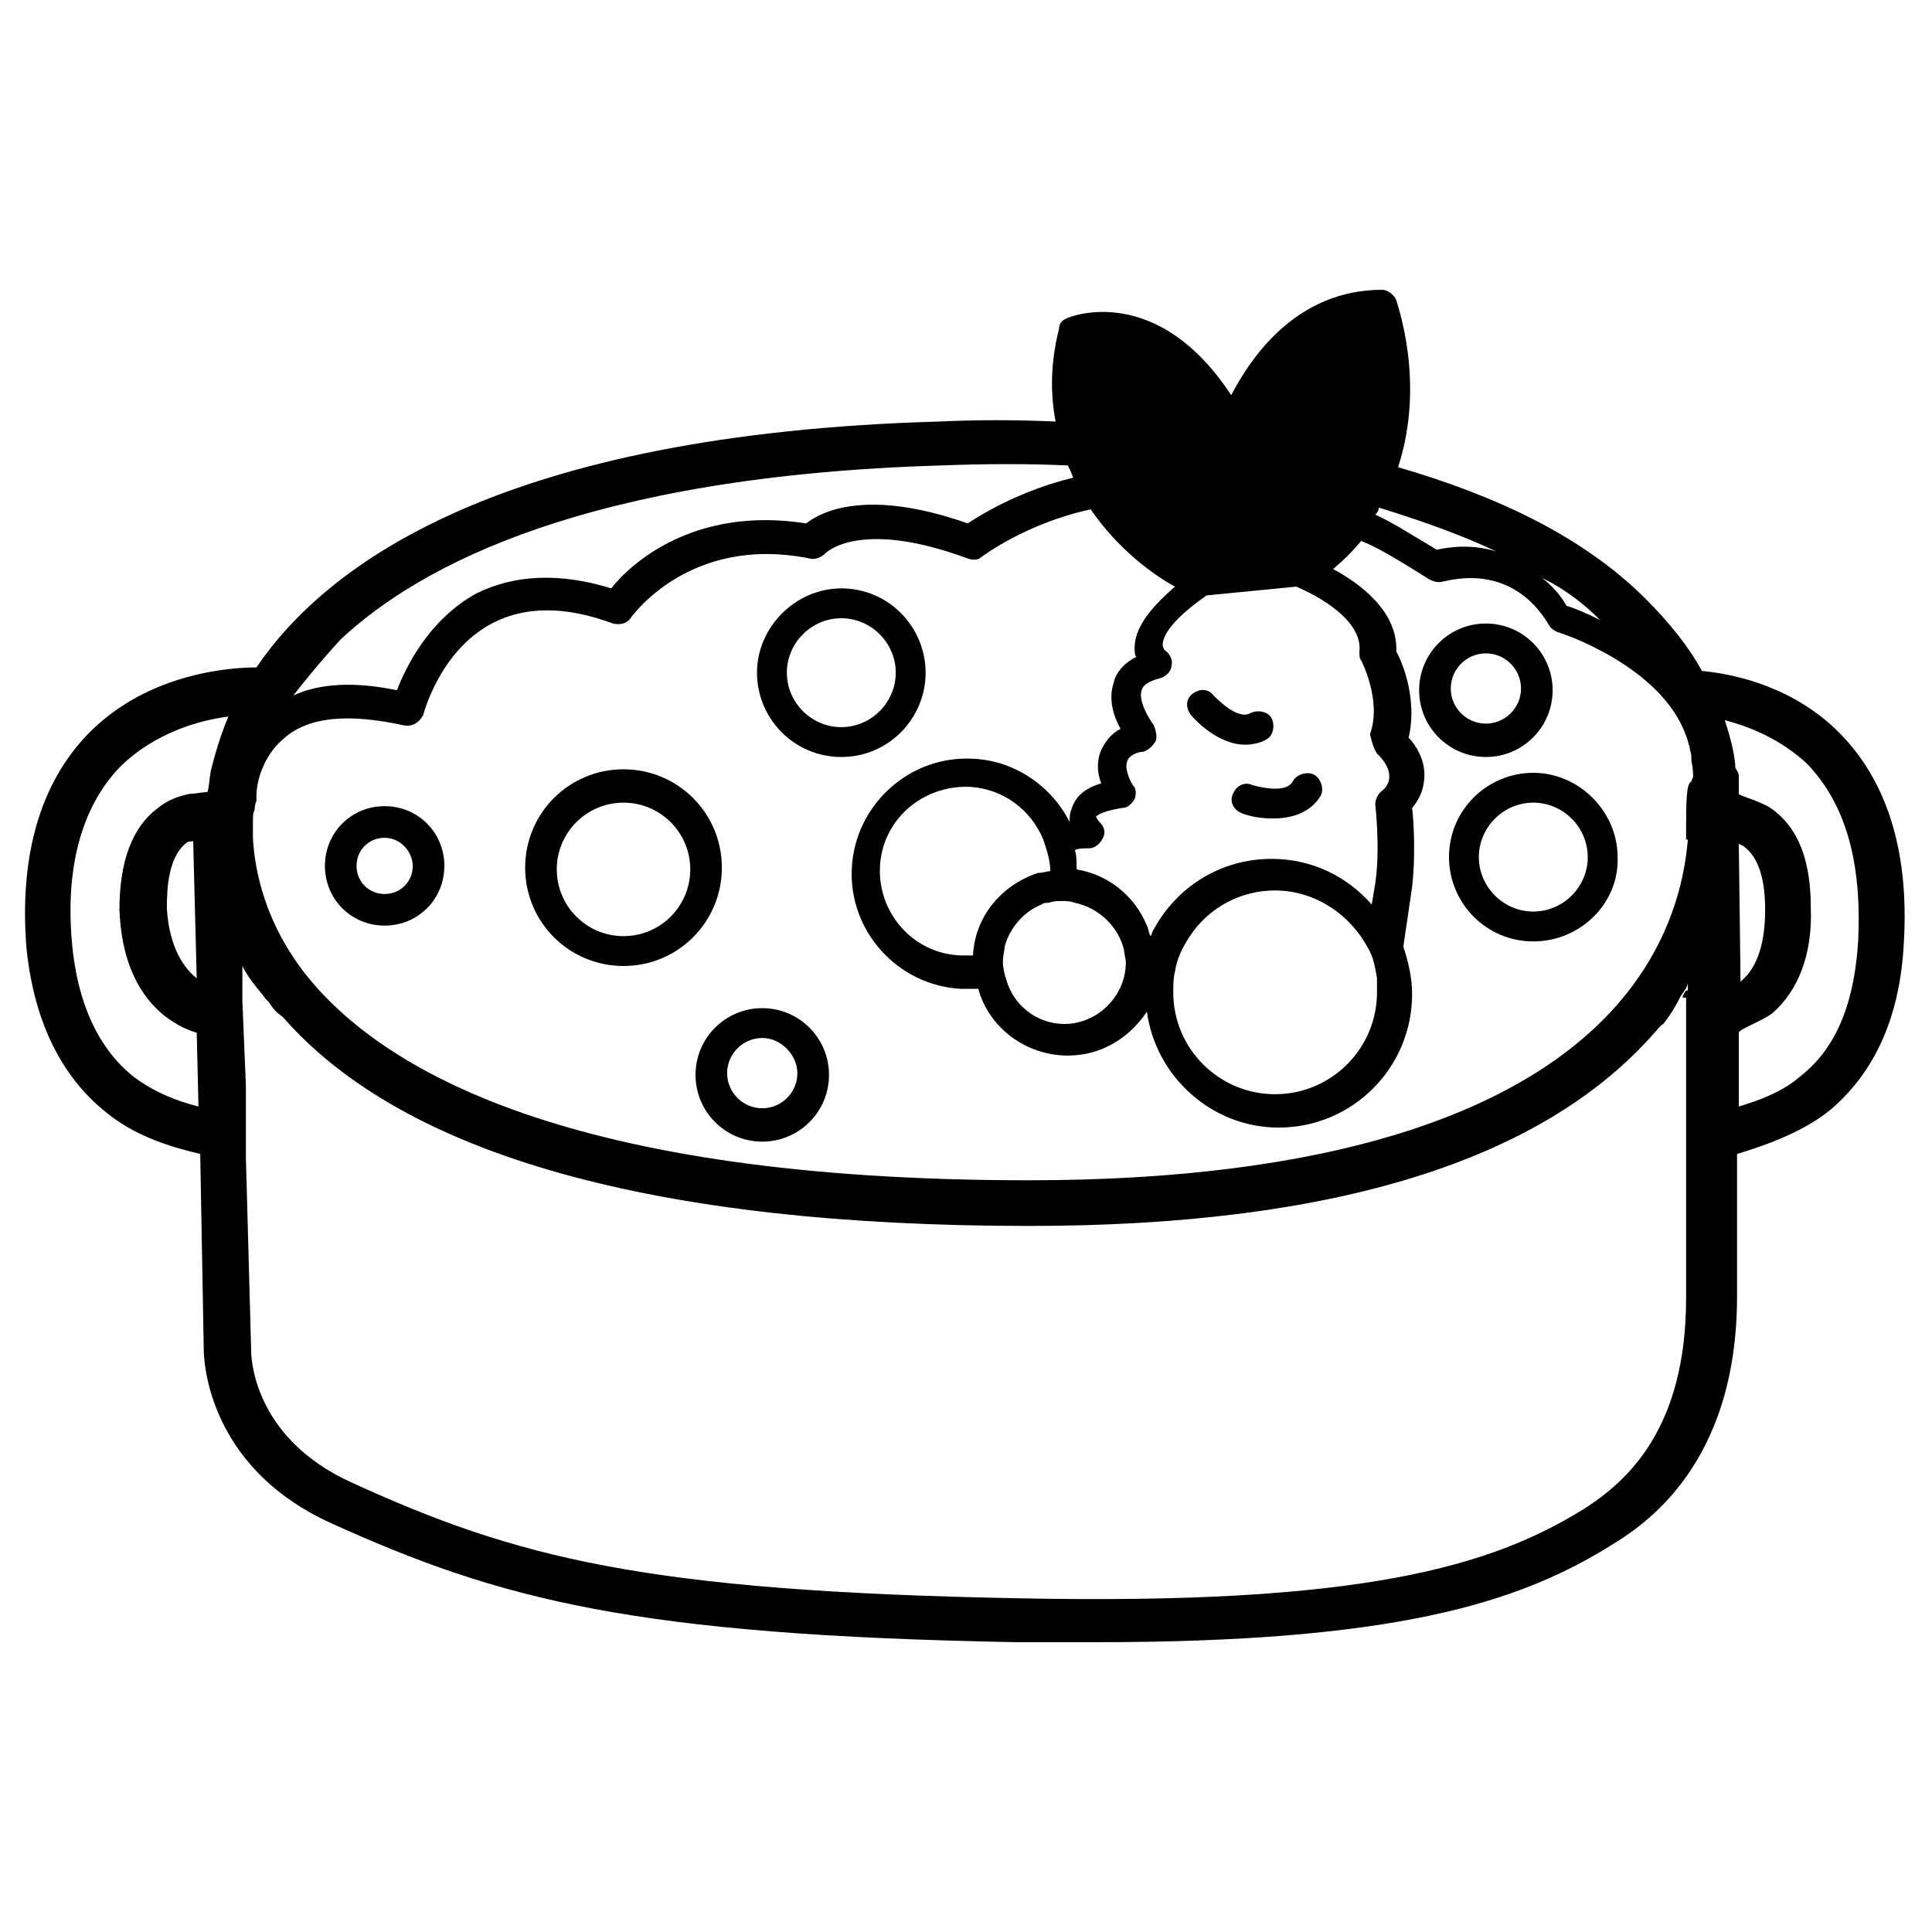 <?xml version="1.0" encoding="utf-8"?>
<!-- Generator: Adobe Illustrator 19.1.0, SVG Export Plug-In . SVG Version: 6.00 Build 0)  -->
<svg version="1.1" xmlns="http://www.w3.org/2000/svg" xmlns:xlink="http://www.w3.org/1999/xlink" x="0px" y="0px"
	 viewBox="0 0 110 110" style="enable-background:new 0 0 110 110;" xml:space="preserve">
<style type="text/css">
	.st0{fill:none;}
</style>
<g id="レイヤー_1">
	<g>
		<g>
			<path d="M87.3,53.6c-2.7,0-4.8-2.2-4.8-4.8c0-2.7,2.2-4.8,4.8-4.8s4.8,2.2,4.8,4.8C92.2,51.4,90,53.6,87.3,53.6z M87.3,45.7
				c-1.7,0-3.1,1.4-3.1,3.1c0,1.7,1.4,3.1,3.1,3.1s3.1-1.4,3.1-3.1C90.4,47.1,89,45.7,87.3,45.7z"/>
		</g>
		<g>
			<path d="M47.9,43.1c-2.7,0-4.8-2.2-4.8-4.8s2.2-4.8,4.8-4.8c2.7,0,4.8,2.2,4.8,4.8S50.6,43.1,47.9,43.1z M47.9,35.2
				c-1.7,0-3.1,1.4-3.1,3.1s1.4,3.1,3.1,3.1c1.7,0,3.1-1.4,3.1-3.1S49.6,35.2,47.9,35.2z"/>
		</g>
		<g>
			<path d="M43.4,65c-2.1,0-3.8-1.7-3.8-3.8c0-2.1,1.7-3.8,3.8-3.8c2.1,0,3.8,1.7,3.8,3.8C47.2,63.3,45.5,65,43.4,65z M43.4,59.1
				c-1.1,0-2,0.9-2,2c0,1.1,0.9,2,2,2c1.1,0,2-0.9,2-2C45.4,60.1,44.5,59.1,43.4,59.1z"/>
		</g>
		<g>
			<path d="M21.9,52.7c-1.9,0-3.4-1.5-3.4-3.4c0-1.9,1.5-3.4,3.4-3.4s3.4,1.5,3.4,3.4C25.3,51.2,23.8,52.7,21.9,52.7z M21.9,47.7
				c-0.9,0-1.6,0.7-1.6,1.6c0,0.9,0.7,1.6,1.6,1.6c0.9,0,1.6-0.7,1.6-1.6C23.5,48.5,22.8,47.7,21.9,47.7z"/>
		</g>
		<g>
			<path d="M84.6,43.1c-2.1,0-3.8-1.7-3.8-3.8c0-2.1,1.7-3.8,3.8-3.8c2.1,0,3.8,1.7,3.8,3.8C88.4,41.4,86.7,43.1,84.6,43.1z
				 M84.6,37.2c-1.1,0-2,0.9-2,2c0,1.1,0.9,2,2,2c1.1,0,2-0.9,2-2C86.6,38.1,85.7,37.2,84.6,37.2z"/>
		</g>
		<g>
			<path d="M35.5,55c-3.1,0-5.6-2.5-5.6-5.6s2.5-5.6,5.6-5.6s5.6,2.5,5.6,5.6S38.6,55,35.5,55z M35.5,45.7c-2.1,0-3.8,1.7-3.8,3.8
				c0,2.1,1.7,3.8,3.8,3.8c2.1,0,3.8-1.7,3.8-3.8C39.3,47.4,37.6,45.7,35.5,45.7z"/>
		</g>
		<path d="M104.7,41.7c-2.5-2.5-5.7-3.3-7.8-3.5c-0.7-1.3-1.8-2.7-3.2-4.1c-3.6-3.6-8.6-5.9-14.1-7.5c1.6-4.9-0.1-9.4-0.1-9.5
			c-0.1-0.3-0.5-0.6-0.8-0.6c-4.8,0-7.4,3.7-8.6,6c-4.2-6.4-9.1-4.5-9.3-4.4c-0.3,0.1-0.5,0.3-0.5,0.6c-0.5,2-0.5,3.7-0.2,5.3
			c-2.3-0.1-4.5-0.1-6.6,0c-24.9,0.7-34.9,8.1-38.9,14c-1.2,0-6.1,0.2-9.6,3.8c-2.7,2.8-3.9,6.9-3.5,12.1C1.9,58,3.4,61.2,6,63.3
			c1.7,1.4,3.7,2,5.4,2.4L11.3,63c-1.2-0.3-2.5-0.8-3.7-1.7c-2-1.6-3.2-4.2-3.5-7.6c-0.4-4.4,0.6-7.8,2.7-10c2-2,4.6-2.7,6.2-2.9
			c-0.5,1.2-0.8,2.3-1,3.1c-0.1,0.6-0.1,1-0.2,1.2c-0.3,0-0.7,0.1-1,0.1C10.3,45.3,9.6,45.5,9,46c-1.5,1.1-2.2,3.1-2.2,5.8
			c0.1,2.6,0.9,4.6,2.4,5.9c0.6,0.5,1.3,0.9,2,1.1l0-0.1l0,0.1l0,0l0.1,4.2l0.1,2.7l0.2,11.1c0,0.3,0,6.6,7.2,9.9
			c9.7,4.4,17.3,6.4,39.1,6.8c1.6,0,3.1,0,4.5,0c16.9,0,24-2.2,29.3-5.5c1.8-1.1,7.2-4.5,7.2-14.2v-8.1c1-0.3,3.6-1.1,5.3-2.5
			c2.6-2.2,4-5.4,4.2-9.6C108.7,48.4,107.4,44.4,104.7,41.7z M11.2,55.7C11.2,55.7,11.1,55.7,11.2,55.7c-1-0.8-1.6-2.2-1.7-4
			c0-1.2,0.1-2.9,1.1-3.7c0.1-0.1,0.3-0.1,0.4-0.1L11.2,55.7L11.2,55.7z M85.2,31.4c-1.3-0.4-2.5-0.3-3.4-0.1
			c-1.5-0.9-2.6-1.6-3.5-2c0.1-0.1,0.2-0.2,0.2-0.4C81.1,29.7,83.3,30.5,85.2,31.4z M91.1,35.3c-0.8-0.4-1.5-0.7-1.9-0.8
			c-0.4-0.7-0.9-1.2-1.4-1.6C89.2,33.6,90.2,34.4,91.1,35.3z M78.4,42.9c0.2,0.2,0.7,0.7,0.7,1.3c0,0.3-0.1,0.6-0.5,0.9
			c-0.2,0.2-0.3,0.5-0.3,0.7c0,0,0.3,2.5,0,4.5l-0.2,1.2c-1.4-1.6-3.4-2.6-5.7-2.6c-2.9,0-5.4,1.6-6.7,4c-0.1,0.1-0.1,0.3-0.2,0.4
			c-0.1-0.2-0.1-0.4-0.2-0.6c-0.7-1.7-2.2-2.9-4-3.2c0-0.4,0-0.8-0.1-1.1c0.2-0.1,0.5-0.1,0.8-0.1c0.3,0,0.6-0.2,0.8-0.6
			s0-0.7-0.2-0.9c-0.1-0.1-0.2-0.3-0.2-0.3c0,0,0.2-0.3,1.5-0.5c0.3,0,0.5-0.2,0.7-0.5c0.1-0.3,0.1-0.6-0.1-0.8
			c-0.2-0.3-0.5-1-0.3-1.4c0.1-0.3,0.6-0.5,0.9-0.5c0.3-0.1,0.5-0.3,0.7-0.6c0.1-0.3,0-0.6-0.1-0.9c-0.3-0.4-0.9-1.4-0.7-2
			c0.1-0.4,0.7-0.6,1.1-0.7c0.3-0.1,0.6-0.4,0.6-0.7c0.1-0.3-0.1-0.7-0.4-0.9c0,0-0.1-0.1-0.1-0.3c0-0.3,0.2-1.2,2.5-2.8l5.1-0.5
			c1.2,0.5,3.8,1.9,3.6,3.7c0,0.2,0,0.4,0.1,0.5c0,0,1.2,2.3,0.5,4.2C78.1,42.2,78.2,42.6,78.4,42.9z M78.4,56.5
			c0,3.2-2.6,5.8-5.8,5.8c-3.2,0-5.8-2.6-5.8-5.8c0-0.4,0-0.8,0.1-1.2c0.1-0.6,0.3-1.1,0.6-1.6c1-1.8,2.9-3,5.1-3
			c2.3,0,4.3,1.4,5.3,3.3c0.3,0.5,0.4,1.1,0.5,1.7C78.4,56,78.4,56.2,78.4,56.5z M57.2,53.9c0.3-1.1,1.1-2,2.1-2.4
			c0.1-0.1,0.3-0.1,0.4-0.1c0.3-0.1,0.5-0.1,0.8-0.1c0.2,0,0.4,0,0.7,0.1c1.4,0.3,2.5,1.4,2.8,2.7c0,0.2,0.1,0.5,0.1,0.7
			c0,1.9-1.6,3.5-3.5,3.5c-1.6,0-2.9-1.1-3.3-2.5c-0.1-0.3-0.2-0.7-0.2-1C57.1,54.4,57.2,54.1,57.2,53.9z M55.4,54.4
			c-0.2,0-0.5,0-0.7,0C52,54.3,50,52,50.1,49.4c0.1-2.7,2.4-4.7,5.1-4.6c1.9,0.1,3.5,1.3,4.2,3c0.2,0.6,0.4,1.2,0.4,1.8
			c-0.2,0-0.4,0.1-0.7,0.1C57,50.4,55.5,52.2,55.4,54.4z M19.4,36.4c4.5-4.2,14-9.3,34.2-9.9c2.6-0.1,5-0.1,7.2,0
			c0.1,0.2,0.2,0.4,0.3,0.7c-2.9,0.7-5.1,2-6,2.6c-5.7-2-8.3-0.7-9.2,0c-6.4-1-10,2.3-11.1,3.7c-2.9-0.9-5.5-0.8-7.7,0.3
			c-2.7,1.5-4,4.2-4.5,5.5c-2.4-0.5-4.4-0.4-5.9,0.3C17.4,38.7,18.3,37.6,19.4,36.4z M96,56.4c-0.1,0.1-0.2,0.3-0.2,0.4
			c0,0,0.1,0,0.2,0v6.4v0.3v2.6v7.8c0,7.4-3.3,10.4-5.8,12c-5.3,3.3-12.7,5.5-32.2,5.1c-21.3-0.4-28.6-2.3-38-6.6
			c-5.7-2.6-5.7-7.3-5.7-7.5L14,65.9L14,63.3l0-1.7l0,0.2L13.8,57c0,0,0,0,0,0l0-2c0.3,0.6,0.7,1.1,1.2,1.7c0.1,0.2,0.3,0.3,0.4,0.5
			c0.2,0.3,0.4,0.5,0.7,0.7c6.9,7.9,21.2,11.9,42.5,11.9c17.3,0,29.2-3.7,35.6-11c0.2-0.2,0.3-0.4,0.5-0.5c0.4-0.5,0.7-1,1-1.6
			c0.2-0.3,0.4-0.5,0.4-0.8V56.4z M96,47.4v0.4c0,0,0.1,0,0.1,0c-0.2,2.4-1,5.7-3.6,8.9c-5.6,6.9-17.3,10.5-33.9,10.5
			c-26.3,0-36.8-6.3-41.1-11.6c-2.4-3-3-6-3.1-7.9c0-0.1,0-0.2,0-0.4c0,0,0-0.2,0-0.5c0-0.3,0-0.5,0.1-0.7c0-0.3,0.1-0.5,0.1-0.5
			c0-0.1,0-0.2,0-0.3c0,0,0-0.4,0.1-0.8c0.2-0.9,0.7-1.8,1.4-2.4c1.4-1.3,3.7-1.5,6.9-0.8c0.5,0.1,0.9-0.2,1.1-0.6
			c0,0,0.9-3.6,3.9-5.2c1.9-1,4.2-1,6.9,0c0.4,0.1,0.8,0,1-0.3c0,0,3.3-4.8,10.2-3.4c0.3,0.1,0.7-0.1,0.9-0.3c0,0,1.9-2,8.1,0.3
			c0.3,0.1,0.6,0.1,0.8-0.1c0,0,2.5-1.9,6.2-2.7c1.5,2.2,3.5,3.7,4.8,4.4c-1.5,1.3-2.3,2.4-2.3,3.5c0,0.2,0,0.4,0.1,0.5
			c-0.8,0.4-1.2,1-1.3,1.5c-0.3,0.9,0,1.9,0.4,2.6c-0.6,0.3-0.9,0.8-1.1,1.2c-0.3,0.7-0.2,1.4,0,1.9c-1,0.3-1.5,0.8-1.7,1.5
			c-0.1,0.2-0.1,0.5-0.1,0.7c-1-2-3.1-3.5-5.5-3.6c-3.6-0.2-6.7,2.6-6.9,6.2c-0.2,3.6,2.6,6.7,6.2,6.9c0.3,0,0.7,0,1,0
			c0.6,2.2,2.7,3.8,5.1,3.8c1.9,0,3.5-1,4.5-2.5c0.5,3.7,3.7,6.6,7.5,6.6c4.2,0,7.6-3.4,7.6-7.6c0-0.9-0.2-1.8-0.5-2.7l0.5-3.4
			c0.2-1.7,0.1-3.7,0-4.5c0.6-0.7,0.7-1.4,0.7-1.9c0-0.9-0.5-1.7-0.9-2.1c0.5-2.1-0.3-4.2-0.7-4.9c0.1-2.3-2.1-3.9-3.6-4.7
			c0.6-0.5,1.1-1,1.6-1.6c0.8,0.3,2,1,3.9,2.2c0.2,0.1,0.5,0.2,0.8,0.1c0.2,0,3.8-1.2,6,2.5c0.1,0.2,0.3,0.3,0.5,0.4
			c0.1,0,5.9,1.9,7.3,5.9c0.1,0.2,0.1,0.4,0.2,0.6c0,0.2,0.1,0.4,0.1,0.6c0,0,0,0.1,0,0.1c0,0,0,0.1,0,0.1c0.1,0.5,0.1,0.8,0.1,0.9
			c0,0.1-0.1,0.2-0.1,0.3C96,44.6,96,45.7,96,47.4z M99,48c0-0.2,0-0.4,0-0.5L99,48c0,0.1,0.2,0.1,0.3,0.2c0.8,0.6,1.2,1.8,1.2,3.6
			c0,1.8-0.4,3.2-1.3,4c-0.1,0.1-0.1,0.1-0.1,0.1L99,48C99,48,99,48,99,48z M105.8,53.5c-0.2,3.5-1.2,6.1-3.2,7.7
			c-1.1,1-2.6,1.5-3.6,1.8v-4.2c0-0.2,1.2-0.6,1.9-1.1c1.5-1.3,2.3-3.4,2.2-6c0-2.7-0.7-4.6-2.3-5.7c-0.6-0.4-1.8-0.7-1.8-0.8v0.3
			c0-0.1,0-0.2,0-0.3c0-0.1,0-0.2,0-0.4v-0.6c0-0.2-0.1-0.3-0.2-0.5c0,0,0,0,0,0c0-0.5-0.2-1.5-0.6-2.7c1.5,0.4,3.2,1.1,4.7,2.5
			C105.1,45.8,106,49.1,105.8,53.5z"/>
		<path d="M70.9,42.4c-1.3,0-2.5-1-3.1-1.7c-0.3-0.4-0.3-0.9,0.1-1.2c0.4-0.3,0.9-0.3,1.2,0.1c0.3,0.3,1.4,1.4,2.1,1
			c0.4-0.2,1-0.1,1.2,0.3c0.2,0.4,0.1,1-0.3,1.2C71.8,42.3,71.3,42.4,70.9,42.4z"/>
		<path d="M72.5,46.6c-0.7,0-1.3-0.1-1.8-0.3c-0.5-0.2-0.7-0.7-0.5-1.1c0.2-0.5,0.7-0.7,1.1-0.5c0.4,0.1,1.9,0.5,2.3-0.2
			c0.2-0.4,0.8-0.6,1.2-0.4c0.4,0.2,0.6,0.8,0.4,1.2C74.6,46.3,73.5,46.6,72.5,46.6z"/>
	</g>
</g>
<g id="レイヤー_2">
</g>
<g id="レイヤー_3">
</g>
<g id="レイヤー_4">
</g>
<g id="レイヤー_5">
</g>
</svg>
